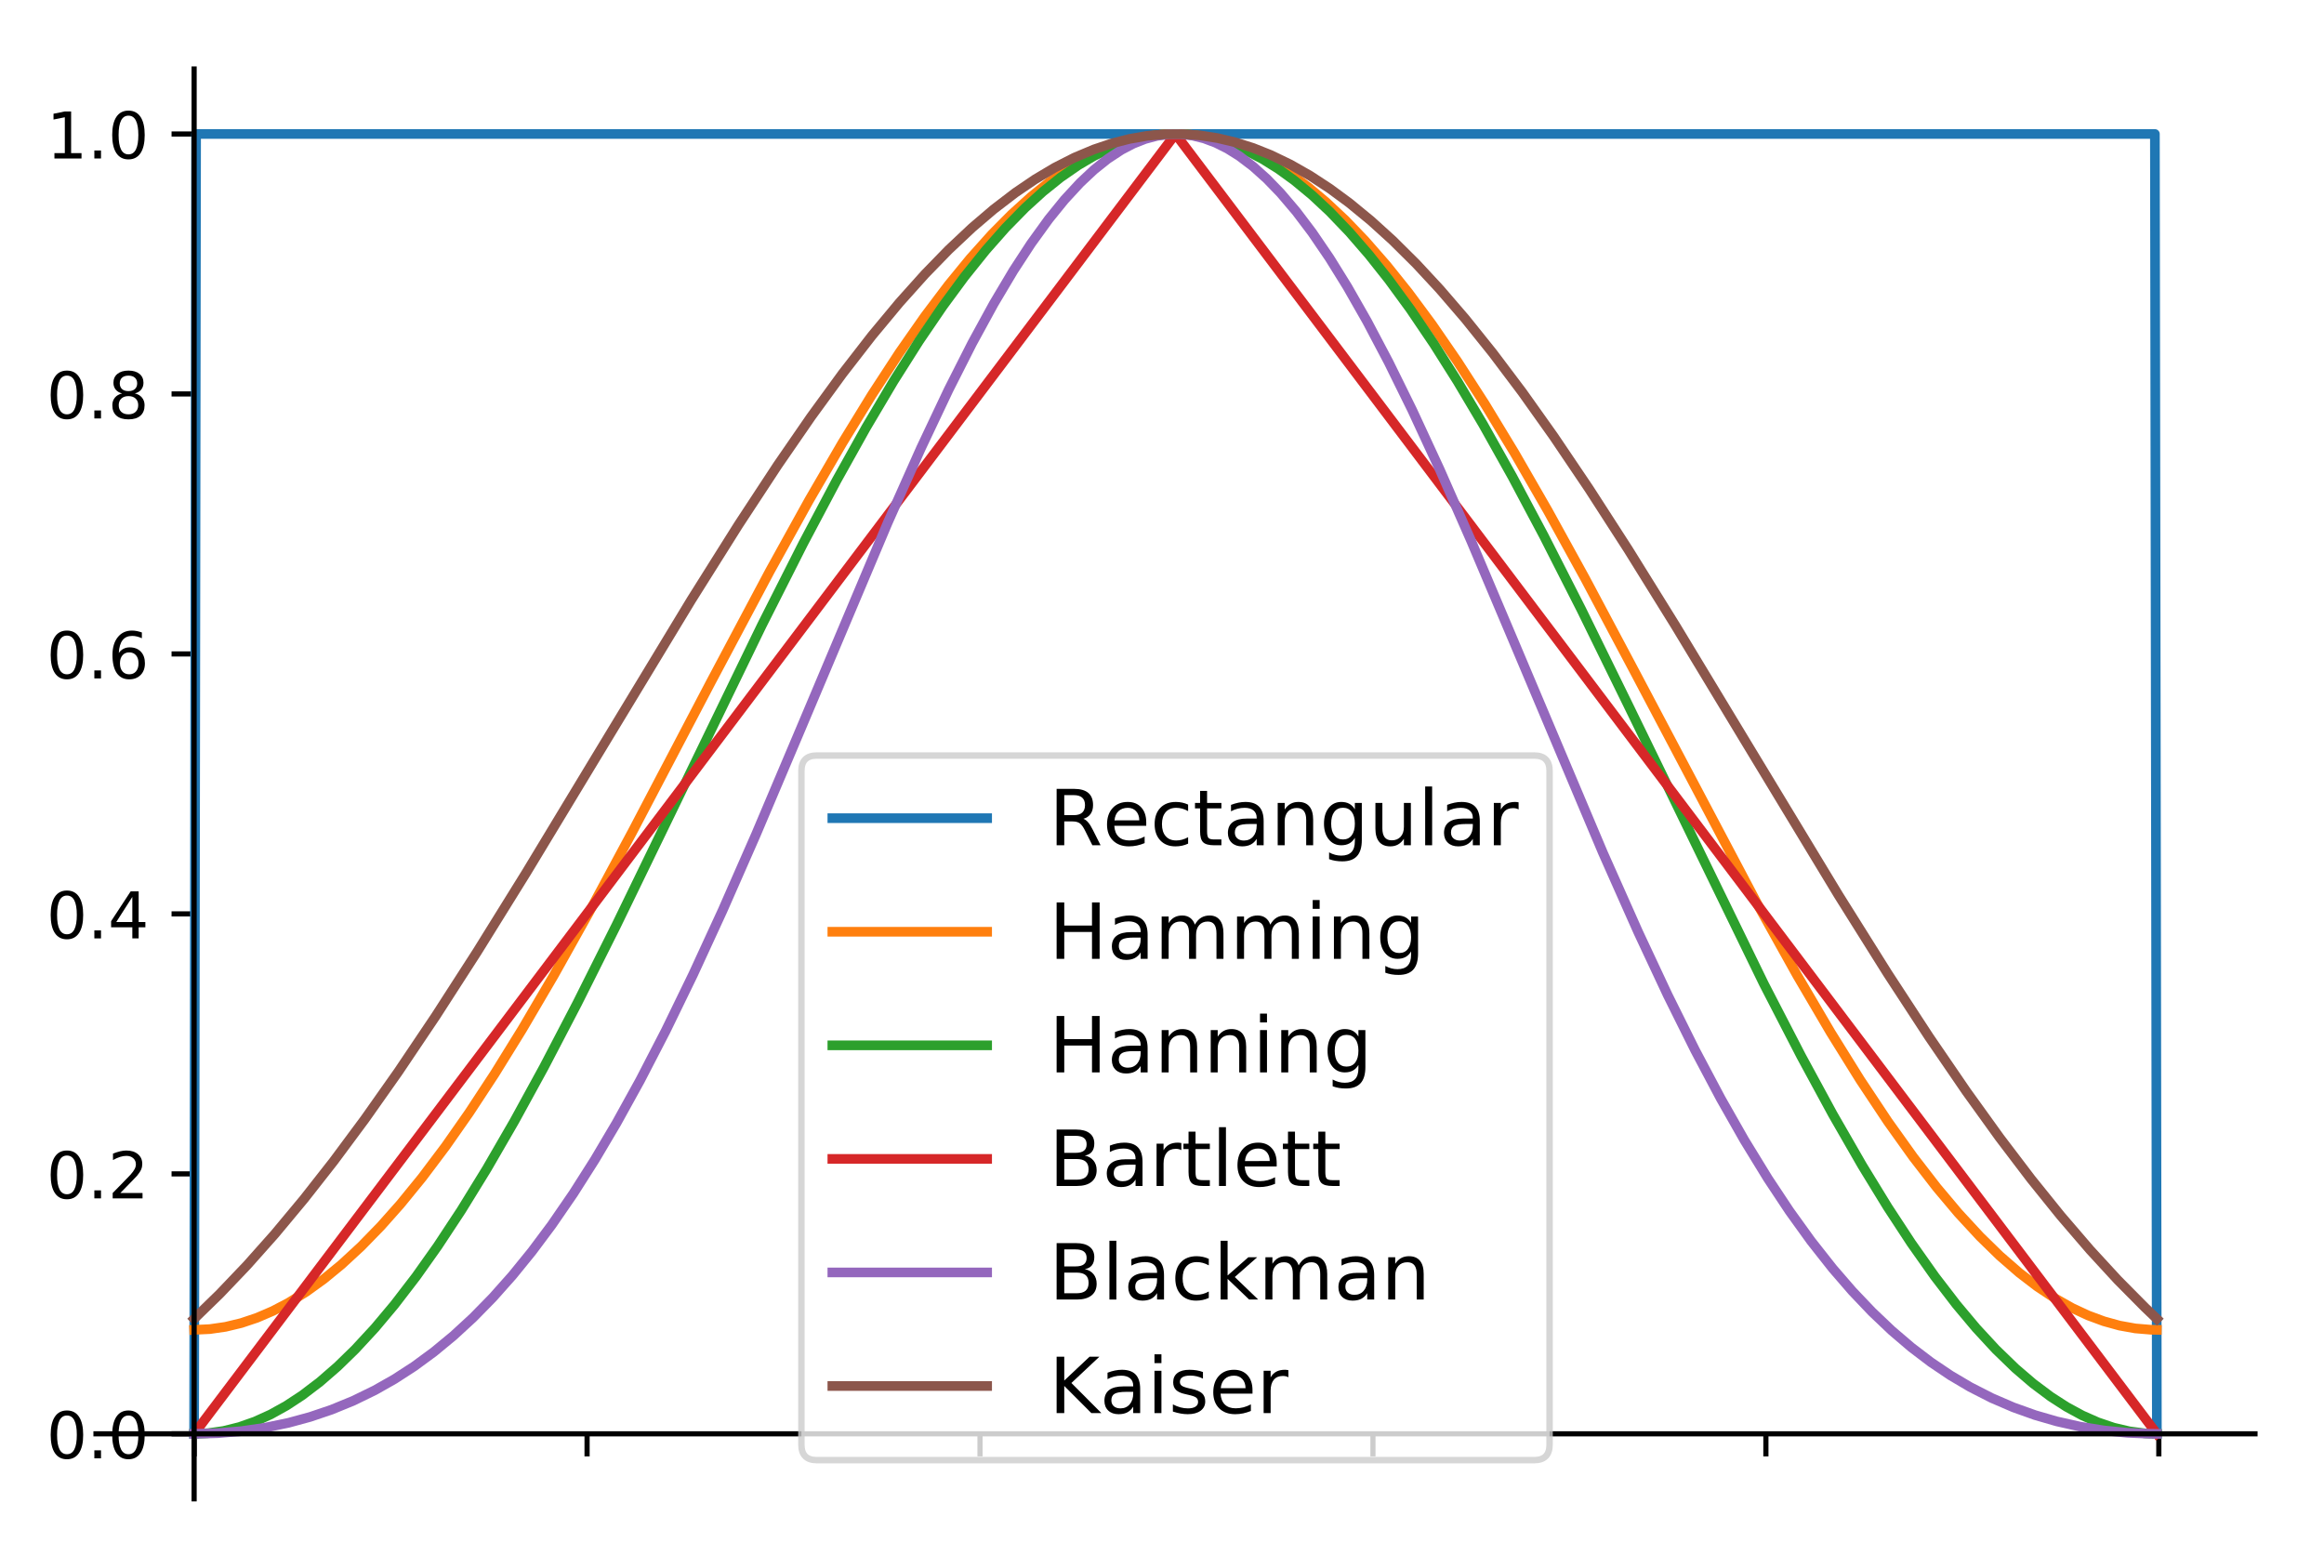 <?xml version="1.0" encoding="utf-8" standalone="no"?>
<!DOCTYPE svg PUBLIC "-//W3C//DTD SVG 1.1//EN"
  "http://www.w3.org/Graphics/SVG/1.1/DTD/svg11.dtd">
<!-- Created with matplotlib (https://matplotlib.org/) -->
<svg height="243.16pt" version="1.1" viewBox="0 0 360.385 243.16" width="360.385pt" xmlns="http://www.w3.org/2000/svg" xmlns:xlink="http://www.w3.org/1999/xlink">
 <defs>
  <style type="text/css">
*{stroke-linecap:butt;stroke-linejoin:round;}
  </style>
 </defs>
 <g id="figure_1">
  <g id="patch_1">
   <path d="M 0 243.16 
L 360.385 243.16 
L 360.385 0 
L 0 0 
z
" style="fill:#ffffff;"/>
  </g>
  <g id="axes_1">
   <g id="patch_2">
    <path d="M 14.885 232.46 
L 349.685 232.46 
L 349.685 10.7 
L 14.885 10.7 
z
" style="fill:#ffffff;"/>
   </g>
   <g id="matplotlib.axis_1">
    <g id="xtick_1">
     <g id="line2d_1">
      <defs>
       <path d="M 0 0 
L 0 3.5 
" id="md2cfae4eae" style="stroke:#000000;stroke-width:0.8;"/>
      </defs>
      <g>
       <use style="stroke:#000000;stroke-width:0.8;" x="30.103" xlink:href="#md2cfae4eae" y="222.38"/>
      </g>
     </g>
    </g>
    <g id="xtick_2">
     <g id="line2d_2">
      <g>
       <use style="stroke:#000000;stroke-width:0.8;" x="91.037" xlink:href="#md2cfae4eae" y="222.38"/>
      </g>
     </g>
    </g>
    <g id="xtick_3">
     <g id="line2d_3">
      <g>
       <use style="stroke:#000000;stroke-width:0.8;" x="151.97" xlink:href="#md2cfae4eae" y="222.38"/>
      </g>
     </g>
    </g>
    <g id="xtick_4">
     <g id="line2d_4">
      <g>
       <use style="stroke:#000000;stroke-width:0.8;" x="212.904" xlink:href="#md2cfae4eae" y="222.38"/>
      </g>
     </g>
    </g>
    <g id="xtick_5">
     <g id="line2d_5">
      <g>
       <use style="stroke:#000000;stroke-width:0.8;" x="273.838" xlink:href="#md2cfae4eae" y="222.38"/>
      </g>
     </g>
    </g>
    <g id="xtick_6">
     <g id="line2d_6">
      <g>
       <use style="stroke:#000000;stroke-width:0.8;" x="334.771" xlink:href="#md2cfae4eae" y="222.38"/>
      </g>
     </g>
    </g>
   </g>
   <g id="matplotlib.axis_2">
    <g id="ytick_1">
     <g id="line2d_7">
      <defs>
       <path d="M 0 0 
L -3.5 0 
" id="m1d6122460f" style="stroke:#000000;stroke-width:0.8;"/>
      </defs>
      <g>
       <use style="stroke:#000000;stroke-width:0.8;" x="30.103" xlink:href="#m1d6122460f" y="222.38"/>
      </g>
     </g>
     <g id="text_1">
      <!-- 0.0 -->
      <defs>
       <path d="M 31.781 66.406 
Q 24.172 66.406 20.328 58.906 
Q 16.5 51.422 16.5 36.375 
Q 16.5 21.391 20.328 13.891 
Q 24.172 6.391 31.781 6.391 
Q 39.453 6.391 43.281 13.891 
Q 47.125 21.391 47.125 36.375 
Q 47.125 51.422 43.281 58.906 
Q 39.453 66.406 31.781 66.406 
z
M 31.781 74.219 
Q 44.047 74.219 50.516 64.516 
Q 56.984 54.828 56.984 36.375 
Q 56.984 17.969 50.516 8.266 
Q 44.047 -1.422 31.781 -1.422 
Q 19.531 -1.422 13.062 8.266 
Q 6.594 17.969 6.594 36.375 
Q 6.594 54.828 13.062 64.516 
Q 19.531 74.219 31.781 74.219 
z
" id="DejaVuSans-48"/>
       <path d="M 10.688 12.406 
L 21 12.406 
L 21 0 
L 10.688 0 
z
" id="DejaVuSans-46"/>
      </defs>
      <g transform="translate(7.2 226.179)scale(0.1 -0.1)">
       <use xlink:href="#DejaVuSans-48"/>
       <use x="63.623" xlink:href="#DejaVuSans-46"/>
       <use x="95.41" xlink:href="#DejaVuSans-48"/>
      </g>
     </g>
    </g>
    <g id="ytick_2">
     <g id="line2d_8">
      <g>
       <use style="stroke:#000000;stroke-width:0.8;" x="30.103" xlink:href="#m1d6122460f" y="182.06"/>
      </g>
     </g>
     <g id="text_2">
      <!-- 0.2 -->
      <defs>
       <path d="M 19.188 8.297 
L 53.609 8.297 
L 53.609 0 
L 7.328 0 
L 7.328 8.297 
Q 12.938 14.109 22.625 23.891 
Q 32.328 33.688 34.812 36.531 
Q 39.547 41.844 41.422 45.531 
Q 43.312 49.219 43.312 52.781 
Q 43.312 58.594 39.234 62.25 
Q 35.156 65.922 28.609 65.922 
Q 23.969 65.922 18.812 64.312 
Q 13.672 62.703 7.812 59.422 
L 7.812 69.391 
Q 13.766 71.781 18.938 73 
Q 24.125 74.219 28.422 74.219 
Q 39.75 74.219 46.484 68.547 
Q 53.219 62.891 53.219 53.422 
Q 53.219 48.922 51.531 44.891 
Q 49.859 40.875 45.406 35.406 
Q 44.188 33.984 37.641 27.219 
Q 31.109 20.453 19.188 8.297 
z
" id="DejaVuSans-50"/>
      </defs>
      <g transform="translate(7.2 185.859)scale(0.1 -0.1)">
       <use xlink:href="#DejaVuSans-48"/>
       <use x="63.623" xlink:href="#DejaVuSans-46"/>
       <use x="95.41" xlink:href="#DejaVuSans-50"/>
      </g>
     </g>
    </g>
    <g id="ytick_3">
     <g id="line2d_9">
      <g>
       <use style="stroke:#000000;stroke-width:0.8;" x="30.103" xlink:href="#m1d6122460f" y="141.74"/>
      </g>
     </g>
     <g id="text_3">
      <!-- 0.4 -->
      <defs>
       <path d="M 37.797 64.312 
L 12.891 25.391 
L 37.797 25.391 
z
M 35.203 72.906 
L 47.609 72.906 
L 47.609 25.391 
L 58.016 25.391 
L 58.016 17.188 
L 47.609 17.188 
L 47.609 0 
L 37.797 0 
L 37.797 17.188 
L 4.891 17.188 
L 4.891 26.703 
z
" id="DejaVuSans-52"/>
      </defs>
      <g transform="translate(7.2 145.539)scale(0.1 -0.1)">
       <use xlink:href="#DejaVuSans-48"/>
       <use x="63.623" xlink:href="#DejaVuSans-46"/>
       <use x="95.41" xlink:href="#DejaVuSans-52"/>
      </g>
     </g>
    </g>
    <g id="ytick_4">
     <g id="line2d_10">
      <g>
       <use style="stroke:#000000;stroke-width:0.8;" x="30.103" xlink:href="#m1d6122460f" y="101.42"/>
      </g>
     </g>
     <g id="text_4">
      <!-- 0.6 -->
      <defs>
       <path d="M 33.016 40.375 
Q 26.375 40.375 22.484 35.828 
Q 18.609 31.297 18.609 23.391 
Q 18.609 15.531 22.484 10.953 
Q 26.375 6.391 33.016 6.391 
Q 39.656 6.391 43.531 10.953 
Q 47.406 15.531 47.406 23.391 
Q 47.406 31.297 43.531 35.828 
Q 39.656 40.375 33.016 40.375 
z
M 52.594 71.297 
L 52.594 62.312 
Q 48.875 64.062 45.094 64.984 
Q 41.312 65.922 37.594 65.922 
Q 27.828 65.922 22.672 59.328 
Q 17.531 52.734 16.797 39.406 
Q 19.672 43.656 24.016 45.922 
Q 28.375 48.188 33.594 48.188 
Q 44.578 48.188 50.953 41.516 
Q 57.328 34.859 57.328 23.391 
Q 57.328 12.156 50.688 5.359 
Q 44.047 -1.422 33.016 -1.422 
Q 20.359 -1.422 13.672 8.266 
Q 6.984 17.969 6.984 36.375 
Q 6.984 53.656 15.188 63.938 
Q 23.391 74.219 37.203 74.219 
Q 40.922 74.219 44.703 73.484 
Q 48.484 72.75 52.594 71.297 
z
" id="DejaVuSans-54"/>
      </defs>
      <g transform="translate(7.2 105.219)scale(0.1 -0.1)">
       <use xlink:href="#DejaVuSans-48"/>
       <use x="63.623" xlink:href="#DejaVuSans-46"/>
       <use x="95.41" xlink:href="#DejaVuSans-54"/>
      </g>
     </g>
    </g>
    <g id="ytick_5">
     <g id="line2d_11">
      <g>
       <use style="stroke:#000000;stroke-width:0.8;" x="30.103" xlink:href="#m1d6122460f" y="61.1"/>
      </g>
     </g>
     <g id="text_5">
      <!-- 0.8 -->
      <defs>
       <path d="M 31.781 34.625 
Q 24.75 34.625 20.719 30.859 
Q 16.703 27.094 16.703 20.516 
Q 16.703 13.922 20.719 10.156 
Q 24.75 6.391 31.781 6.391 
Q 38.812 6.391 42.859 10.172 
Q 46.922 13.969 46.922 20.516 
Q 46.922 27.094 42.891 30.859 
Q 38.875 34.625 31.781 34.625 
z
M 21.922 38.812 
Q 15.578 40.375 12.031 44.719 
Q 8.5 49.078 8.5 55.328 
Q 8.5 64.062 14.719 69.141 
Q 20.953 74.219 31.781 74.219 
Q 42.672 74.219 48.875 69.141 
Q 55.078 64.062 55.078 55.328 
Q 55.078 49.078 51.531 44.719 
Q 48 40.375 41.703 38.812 
Q 48.828 37.156 52.797 32.312 
Q 56.781 27.484 56.781 20.516 
Q 56.781 9.906 50.312 4.234 
Q 43.844 -1.422 31.781 -1.422 
Q 19.734 -1.422 13.25 4.234 
Q 6.781 9.906 6.781 20.516 
Q 6.781 27.484 10.781 32.312 
Q 14.797 37.156 21.922 38.812 
z
M 18.312 54.391 
Q 18.312 48.734 21.844 45.562 
Q 25.391 42.391 31.781 42.391 
Q 38.141 42.391 41.719 45.562 
Q 45.312 48.734 45.312 54.391 
Q 45.312 60.062 41.719 63.234 
Q 38.141 66.406 31.781 66.406 
Q 25.391 66.406 21.844 63.234 
Q 18.312 60.062 18.312 54.391 
z
" id="DejaVuSans-56"/>
      </defs>
      <g transform="translate(7.2 64.899)scale(0.1 -0.1)">
       <use xlink:href="#DejaVuSans-48"/>
       <use x="63.623" xlink:href="#DejaVuSans-46"/>
       <use x="95.41" xlink:href="#DejaVuSans-56"/>
      </g>
     </g>
    </g>
    <g id="ytick_6">
     <g id="line2d_12">
      <g>
       <use style="stroke:#000000;stroke-width:0.8;" x="30.103" xlink:href="#m1d6122460f" y="20.78"/>
      </g>
     </g>
     <g id="text_6">
      <!-- 1.0 -->
      <defs>
       <path d="M 12.406 8.297 
L 28.516 8.297 
L 28.516 63.922 
L 10.984 60.406 
L 10.984 69.391 
L 28.422 72.906 
L 38.281 72.906 
L 38.281 8.297 
L 54.391 8.297 
L 54.391 0 
L 12.406 0 
z
" id="DejaVuSans-49"/>
      </defs>
      <g transform="translate(7.2 24.579)scale(0.1 -0.1)">
       <use xlink:href="#DejaVuSans-49"/>
       <use x="63.623" xlink:href="#DejaVuSans-46"/>
       <use x="95.41" xlink:href="#DejaVuSans-48"/>
      </g>
     </g>
    </g>
   </g>
   <g id="line2d_13">
    <path clip-path="url(#pe3d2ee7e1f)" d="M 30.103 222.38 
L 30.408 20.78 
L 334.162 20.78 
L 334.467 222.38 
L 334.467 222.38 
" style="fill:none;stroke:#1f77b4;stroke-linecap:square;stroke-width:1.5;"/>
   </g>
   <g id="line2d_14">
    <path clip-path="url(#pe3d2ee7e1f)" d="M 30.103 206.252 
L 32.54 206.135 
L 34.978 205.783 
L 37.415 205.198 
L 39.853 204.38 
L 42.29 203.333 
L 44.727 202.058 
L 47.469 200.356 
L 50.211 198.376 
L 52.953 196.125 
L 56 193.313 
L 59.047 190.185 
L 62.093 186.754 
L 65.445 182.647 
L 69.101 177.789 
L 72.757 172.565 
L 76.717 166.528 
L 80.983 159.631 
L 85.857 151.315 
L 91.341 141.507 
L 98.044 129.045 
L 110.231 105.797 
L 119.371 88.6 
L 125.464 77.59 
L 130.644 68.672 
L 135.214 61.224 
L 139.479 54.692 
L 143.44 49.033 
L 147.096 44.191 
L 150.447 40.099 
L 153.798 36.358 
L 156.845 33.277 
L 159.892 30.514 
L 162.634 28.307 
L 165.376 26.373 
L 168.118 24.718 
L 170.555 23.485 
L 172.993 22.481 
L 175.43 21.707 
L 177.867 21.165 
L 180.305 20.857 
L 182.742 20.784 
L 185.179 20.945 
L 187.617 21.341 
L 190.054 21.97 
L 192.491 22.831 
L 194.929 23.921 
L 197.366 25.238 
L 200.108 26.987 
L 202.85 29.012 
L 205.592 31.309 
L 208.639 34.169 
L 211.685 37.343 
L 215.037 41.181 
L 218.388 45.366 
L 222.044 50.302 
L 226.005 56.055 
L 230.27 62.679 
L 234.84 70.211 
L 240.02 79.21 
L 245.808 89.725 
L 253.425 104.055 
L 272.619 140.392 
L 278.712 151.315 
L 283.892 160.136 
L 288.462 167.481 
L 292.727 173.904 
L 296.688 179.45 
L 300.344 184.18 
L 303.695 188.162 
L 307.047 191.787 
L 310.093 194.759 
L 313.14 197.409 
L 315.882 199.51 
L 318.624 201.336 
L 321.366 202.881 
L 323.803 204.014 
L 326.241 204.918 
L 328.678 205.591 
L 331.115 206.03 
L 333.553 206.235 
L 334.467 206.252 
L 334.467 206.252 
" style="fill:none;stroke:#ff7f0e;stroke-linecap:square;stroke-width:1.5;"/>
   </g>
   <g id="line2d_15">
    <path clip-path="url(#pe3d2ee7e1f)" d="M 30.103 222.38 
L 32.236 222.282 
L 34.673 221.932 
L 37.11 221.327 
L 39.548 220.47 
L 41.985 219.363 
L 44.423 218.008 
L 46.86 216.409 
L 49.602 214.323 
L 52.344 211.941 
L 55.086 209.269 
L 58.133 205.971 
L 61.179 202.339 
L 64.531 197.976 
L 67.882 193.248 
L 71.538 187.699 
L 75.499 181.264 
L 79.764 173.889 
L 84.334 165.54 
L 89.513 155.608 
L 95.607 143.436 
L 104.442 125.225 
L 118.152 96.948 
L 124.55 84.29 
L 129.73 74.509 
L 134.3 66.322 
L 138.565 59.122 
L 142.526 52.869 
L 146.182 47.504 
L 149.533 42.955 
L 152.884 38.783 
L 155.931 35.333 
L 158.978 32.224 
L 161.72 29.728 
L 164.462 27.526 
L 167.204 25.626 
L 169.641 24.194 
L 172.079 23.009 
L 174.516 22.074 
L 176.953 21.39 
L 179.391 20.96 
L 181.828 20.784 
L 183.961 20.84 
L 186.093 21.091 
L 188.531 21.617 
L 190.968 22.395 
L 193.405 23.424 
L 195.843 24.702 
L 198.28 26.225 
L 200.717 27.99 
L 203.459 30.258 
L 206.201 32.818 
L 209.248 35.996 
L 212.295 39.513 
L 215.341 43.354 
L 218.693 47.935 
L 222.349 53.335 
L 226.005 59.122 
L 229.966 65.793 
L 234.536 73.95 
L 239.41 83.115 
L 245.199 94.497 
L 252.511 109.406 
L 273.533 152.608 
L 279.322 163.82 
L 284.196 172.801 
L 288.767 180.752 
L 292.727 187.219 
L 296.383 192.8 
L 300.039 197.976 
L 303.391 202.339 
L 306.437 205.971 
L 309.484 209.269 
L 312.531 212.22 
L 315.273 214.57 
L 318.015 216.622 
L 320.452 218.191 
L 322.889 219.515 
L 325.327 220.591 
L 327.764 221.417 
L 330.201 221.989 
L 332.639 222.308 
L 334.467 222.38 
L 334.467 222.38 
" style="fill:none;stroke:#2ca02c;stroke-linecap:square;stroke-width:1.5;"/>
   </g>
   <g id="line2d_16">
    <path clip-path="url(#pe3d2ee7e1f)" d="M 30.103 222.38 
L 182.133 20.982 
L 182.437 20.982 
L 334.467 222.38 
L 334.467 222.38 
" style="fill:none;stroke:#d62728;stroke-linecap:square;stroke-width:1.5;"/>
   </g>
   <g id="line2d_17">
    <path clip-path="url(#pe3d2ee7e1f)" d="M 30.103 222.38 
L 33.759 222.276 
L 37.415 221.963 
L 41.071 221.433 
L 44.727 220.673 
L 48.079 219.761 
L 51.43 218.626 
L 54.781 217.252 
L 58.133 215.618 
L 61.179 213.89 
L 64.226 211.916 
L 67.273 209.678 
L 70.319 207.163 
L 73.366 204.357 
L 76.413 201.245 
L 79.459 197.819 
L 82.506 194.069 
L 85.553 189.989 
L 88.904 185.117 
L 92.255 179.844 
L 95.607 174.175 
L 99.263 167.554 
L 103.224 159.892 
L 107.489 151.119 
L 112.059 141.191 
L 117.238 129.405 
L 124.246 112.86 
L 137.651 81.088 
L 142.83 69.473 
L 147.096 60.458 
L 150.752 53.237 
L 154.103 47.103 
L 157.15 41.98 
L 159.892 37.776 
L 162.634 33.985 
L 165.071 30.982 
L 167.509 28.343 
L 169.641 26.342 
L 171.774 24.639 
L 173.907 23.239 
L 175.735 22.286 
L 177.563 21.564 
L 179.391 21.075 
L 181.219 20.82 
L 183.047 20.8 
L 184.875 21.016 
L 186.703 21.466 
L 188.531 22.15 
L 190.359 23.065 
L 192.187 24.208 
L 194.319 25.825 
L 196.452 27.741 
L 198.585 29.949 
L 201.022 32.817 
L 203.459 36.038 
L 206.201 40.062 
L 208.943 44.485 
L 211.99 49.83 
L 215.341 56.183 
L 218.997 63.61 
L 223.263 72.822 
L 228.138 83.902 
L 234.84 99.732 
L 248.55 132.221 
L 254.034 144.555 
L 258.604 154.311 
L 262.87 162.897 
L 266.83 170.367 
L 270.486 176.801 
L 274.142 182.77 
L 277.494 187.825 
L 280.845 192.477 
L 284.196 196.728 
L 287.243 200.251 
L 290.29 203.456 
L 293.337 206.353 
L 296.383 208.954 
L 299.43 211.273 
L 302.477 213.325 
L 305.523 215.125 
L 308.875 216.833 
L 312.226 218.276 
L 315.577 219.474 
L 318.929 220.445 
L 322.585 221.265 
L 326.241 221.851 
L 329.897 222.218 
L 333.553 222.374 
L 334.467 222.38 
L 334.467 222.38 
" style="fill:none;stroke:#9467bd;stroke-linecap:square;stroke-width:1.5;"/>
   </g>
   <g id="line2d_18">
    <path clip-path="url(#pe3d2ee7e1f)" d="M 30.103 204.542 
L 34.064 200.684 
L 38.329 196.21 
L 42.595 191.413 
L 47.165 185.927 
L 51.735 180.1 
L 56.609 173.531 
L 61.789 166.184 
L 67.577 157.573 
L 73.975 147.639 
L 81.592 135.374 
L 92.255 117.732 
L 107.184 93.073 
L 114.496 81.439 
L 120.59 72.155 
L 125.769 64.643 
L 130.644 57.953 
L 135.214 52.061 
L 139.479 46.932 
L 143.44 42.514 
L 147.096 38.753 
L 150.752 35.313 
L 154.103 32.454 
L 157.454 29.888 
L 160.501 27.819 
L 163.548 26.006 
L 166.595 24.455 
L 169.641 23.172 
L 172.383 22.25 
L 175.125 21.55 
L 177.867 21.073 
L 180.609 20.822 
L 183.351 20.797 
L 186.093 20.998 
L 188.835 21.424 
L 191.577 22.075 
L 194.319 22.948 
L 197.061 24.042 
L 200.108 25.513 
L 203.155 27.247 
L 206.201 29.241 
L 209.248 31.486 
L 212.599 34.24 
L 215.951 37.28 
L 219.607 40.909 
L 223.263 44.85 
L 227.224 49.45 
L 231.489 54.762 
L 236.059 60.831 
L 240.934 67.689 
L 246.418 75.816 
L 252.511 85.266 
L 259.823 97.04 
L 270.486 114.687 
L 285.11 138.847 
L 292.727 150.993 
L 299.125 160.791 
L 304.914 169.253 
L 310.093 176.448 
L 314.968 182.861 
L 319.538 188.531 
L 324.108 193.851 
L 328.373 198.488 
L 332.639 202.797 
L 334.467 204.542 
L 334.467 204.542 
" style="fill:none;stroke:#8c564b;stroke-linecap:square;stroke-width:1.5;"/>
   </g>
   <g id="patch_3">
    <path d="M 30.103 232.46 
L 30.103 10.7 
" style="fill:none;stroke:#000000;stroke-linecap:square;stroke-linejoin:miter;stroke-width:0.8;"/>
   </g>
   <g id="patch_4">
    <path d="M 349.685 232.46 
L 349.685 10.7 
" style="fill:none;"/>
   </g>
   <g id="patch_5">
    <path d="M 14.885 222.38 
L 349.685 222.38 
" style="fill:none;stroke:#000000;stroke-linecap:square;stroke-linejoin:miter;stroke-width:0.8;"/>
   </g>
   <g id="patch_6">
    <path d="M 14.885 10.7 
L 349.685 10.7 
" style="fill:none;"/>
   </g>
   <g id="legend_1">
    <g id="patch_7">
     <path d="M 126.675 226.46 
L 237.895 226.46 
Q 240.295 226.46 240.295 224.06 
L 240.295 119.578 
Q 240.295 117.177 237.895 117.177 
L 126.675 117.177 
Q 124.275 117.177 124.275 119.578 
L 124.275 224.06 
Q 124.275 226.46 126.675 226.46 
z
" style="fill:#ffffff;opacity:0.8;stroke:#cccccc;stroke-linejoin:miter;"/>
    </g>
    <g id="line2d_19">
     <path d="M 129.075 126.896 
L 153.075 126.896 
" style="fill:none;stroke:#1f77b4;stroke-linecap:square;stroke-width:1.5;"/>
    </g>
    <g id="line2d_20"/>
    <g id="text_7">
     <!-- Rectangular -->
     <defs>
      <path d="M 44.391 34.188 
Q 47.562 33.109 50.562 29.594 
Q 53.562 26.078 56.594 19.922 
L 66.609 0 
L 56 0 
L 46.688 18.703 
Q 43.062 26.031 39.672 28.422 
Q 36.281 30.812 30.422 30.812 
L 19.672 30.812 
L 19.672 0 
L 9.812 0 
L 9.812 72.906 
L 32.078 72.906 
Q 44.578 72.906 50.734 67.672 
Q 56.891 62.453 56.891 51.906 
Q 56.891 45.016 53.688 40.469 
Q 50.484 35.938 44.391 34.188 
z
M 19.672 64.797 
L 19.672 38.922 
L 32.078 38.922 
Q 39.203 38.922 42.844 42.219 
Q 46.484 45.516 46.484 51.906 
Q 46.484 58.297 42.844 61.547 
Q 39.203 64.797 32.078 64.797 
z
" id="DejaVuSans-82"/>
      <path d="M 56.203 29.594 
L 56.203 25.203 
L 14.891 25.203 
Q 15.484 15.922 20.484 11.062 
Q 25.484 6.203 34.422 6.203 
Q 39.594 6.203 44.453 7.469 
Q 49.312 8.734 54.109 11.281 
L 54.109 2.781 
Q 49.266 0.734 44.188 -0.344 
Q 39.109 -1.422 33.891 -1.422 
Q 20.797 -1.422 13.156 6.188 
Q 5.516 13.812 5.516 26.812 
Q 5.516 40.234 12.766 48.109 
Q 20.016 56 32.328 56 
Q 43.359 56 49.781 48.891 
Q 56.203 41.797 56.203 29.594 
z
M 47.219 32.234 
Q 47.125 39.594 43.094 43.984 
Q 39.062 48.391 32.422 48.391 
Q 24.906 48.391 20.391 44.141 
Q 15.875 39.891 15.188 32.172 
z
" id="DejaVuSans-101"/>
      <path d="M 48.781 52.594 
L 48.781 44.188 
Q 44.969 46.297 41.141 47.344 
Q 37.312 48.391 33.406 48.391 
Q 24.656 48.391 19.812 42.844 
Q 14.984 37.312 14.984 27.297 
Q 14.984 17.281 19.812 11.734 
Q 24.656 6.203 33.406 6.203 
Q 37.312 6.203 41.141 7.25 
Q 44.969 8.297 48.781 10.406 
L 48.781 2.094 
Q 45.016 0.344 40.984 -0.531 
Q 36.969 -1.422 32.422 -1.422 
Q 20.062 -1.422 12.781 6.344 
Q 5.516 14.109 5.516 27.297 
Q 5.516 40.672 12.859 48.328 
Q 20.219 56 33.016 56 
Q 37.156 56 41.109 55.141 
Q 45.062 54.297 48.781 52.594 
z
" id="DejaVuSans-99"/>
      <path d="M 18.312 70.219 
L 18.312 54.688 
L 36.812 54.688 
L 36.812 47.703 
L 18.312 47.703 
L 18.312 18.016 
Q 18.312 11.328 20.141 9.422 
Q 21.969 7.516 27.594 7.516 
L 36.812 7.516 
L 36.812 0 
L 27.594 0 
Q 17.188 0 13.234 3.875 
Q 9.281 7.766 9.281 18.016 
L 9.281 47.703 
L 2.688 47.703 
L 2.688 54.688 
L 9.281 54.688 
L 9.281 70.219 
z
" id="DejaVuSans-116"/>
      <path d="M 34.281 27.484 
Q 23.391 27.484 19.188 25 
Q 14.984 22.516 14.984 16.5 
Q 14.984 11.719 18.141 8.906 
Q 21.297 6.109 26.703 6.109 
Q 34.188 6.109 38.703 11.406 
Q 43.219 16.703 43.219 25.484 
L 43.219 27.484 
z
M 52.203 31.203 
L 52.203 0 
L 43.219 0 
L 43.219 8.297 
Q 40.141 3.328 35.547 0.953 
Q 30.953 -1.422 24.312 -1.422 
Q 15.922 -1.422 10.953 3.297 
Q 6 8.016 6 15.922 
Q 6 25.141 12.172 29.828 
Q 18.359 34.516 30.609 34.516 
L 43.219 34.516 
L 43.219 35.406 
Q 43.219 41.609 39.141 45 
Q 35.062 48.391 27.688 48.391 
Q 23 48.391 18.547 47.266 
Q 14.109 46.141 10.016 43.891 
L 10.016 52.203 
Q 14.938 54.109 19.578 55.047 
Q 24.219 56 28.609 56 
Q 40.484 56 46.344 49.844 
Q 52.203 43.703 52.203 31.203 
z
" id="DejaVuSans-97"/>
      <path d="M 54.891 33.016 
L 54.891 0 
L 45.906 0 
L 45.906 32.719 
Q 45.906 40.484 42.875 44.328 
Q 39.844 48.188 33.797 48.188 
Q 26.516 48.188 22.312 43.547 
Q 18.109 38.922 18.109 30.906 
L 18.109 0 
L 9.078 0 
L 9.078 54.688 
L 18.109 54.688 
L 18.109 46.188 
Q 21.344 51.125 25.703 53.562 
Q 30.078 56 35.797 56 
Q 45.219 56 50.047 50.172 
Q 54.891 44.344 54.891 33.016 
z
" id="DejaVuSans-110"/>
      <path d="M 45.406 27.984 
Q 45.406 37.75 41.375 43.109 
Q 37.359 48.484 30.078 48.484 
Q 22.859 48.484 18.828 43.109 
Q 14.797 37.75 14.797 27.984 
Q 14.797 18.266 18.828 12.891 
Q 22.859 7.516 30.078 7.516 
Q 37.359 7.516 41.375 12.891 
Q 45.406 18.266 45.406 27.984 
z
M 54.391 6.781 
Q 54.391 -7.172 48.188 -13.984 
Q 42 -20.797 29.203 -20.797 
Q 24.469 -20.797 20.266 -20.094 
Q 16.062 -19.391 12.109 -17.922 
L 12.109 -9.188 
Q 16.062 -11.328 19.922 -12.344 
Q 23.781 -13.375 27.781 -13.375 
Q 36.625 -13.375 41.016 -8.766 
Q 45.406 -4.156 45.406 5.172 
L 45.406 9.625 
Q 42.625 4.781 38.281 2.391 
Q 33.938 0 27.875 0 
Q 17.828 0 11.672 7.656 
Q 5.516 15.328 5.516 27.984 
Q 5.516 40.672 11.672 48.328 
Q 17.828 56 27.875 56 
Q 33.938 56 38.281 53.609 
Q 42.625 51.219 45.406 46.391 
L 45.406 54.688 
L 54.391 54.688 
z
" id="DejaVuSans-103"/>
      <path d="M 8.5 21.578 
L 8.5 54.688 
L 17.484 54.688 
L 17.484 21.922 
Q 17.484 14.156 20.5 10.266 
Q 23.531 6.391 29.594 6.391 
Q 36.859 6.391 41.078 11.031 
Q 45.312 15.672 45.312 23.688 
L 45.312 54.688 
L 54.297 54.688 
L 54.297 0 
L 45.312 0 
L 45.312 8.406 
Q 42.047 3.422 37.719 1 
Q 33.406 -1.422 27.688 -1.422 
Q 18.266 -1.422 13.375 4.438 
Q 8.5 10.297 8.5 21.578 
z
M 31.109 56 
z
" id="DejaVuSans-117"/>
      <path d="M 9.422 75.984 
L 18.406 75.984 
L 18.406 0 
L 9.422 0 
z
" id="DejaVuSans-108"/>
      <path d="M 41.109 46.297 
Q 39.594 47.172 37.812 47.578 
Q 36.031 48 33.891 48 
Q 26.266 48 22.188 43.047 
Q 18.109 38.094 18.109 28.812 
L 18.109 0 
L 9.078 0 
L 9.078 54.688 
L 18.109 54.688 
L 18.109 46.188 
Q 20.953 51.172 25.484 53.578 
Q 30.031 56 36.531 56 
Q 37.453 56 38.578 55.875 
Q 39.703 55.766 41.062 55.516 
z
" id="DejaVuSans-114"/>
     </defs>
     <g transform="translate(162.675 131.096)scale(0.12 -0.12)">
      <use xlink:href="#DejaVuSans-82"/>
      <use x="69.42" xlink:href="#DejaVuSans-101"/>
      <use x="130.943" xlink:href="#DejaVuSans-99"/>
      <use x="185.924" xlink:href="#DejaVuSans-116"/>
      <use x="225.133" xlink:href="#DejaVuSans-97"/>
      <use x="286.412" xlink:href="#DejaVuSans-110"/>
      <use x="349.791" xlink:href="#DejaVuSans-103"/>
      <use x="413.268" xlink:href="#DejaVuSans-117"/>
      <use x="476.646" xlink:href="#DejaVuSans-108"/>
      <use x="504.43" xlink:href="#DejaVuSans-97"/>
      <use x="565.709" xlink:href="#DejaVuSans-114"/>
     </g>
    </g>
    <g id="line2d_21">
     <path d="M 129.075 144.509 
L 153.075 144.509 
" style="fill:none;stroke:#ff7f0e;stroke-linecap:square;stroke-width:1.5;"/>
    </g>
    <g id="line2d_22"/>
    <g id="text_8">
     <!-- Hamming -->
     <defs>
      <path d="M 9.812 72.906 
L 19.672 72.906 
L 19.672 43.016 
L 55.516 43.016 
L 55.516 72.906 
L 65.375 72.906 
L 65.375 0 
L 55.516 0 
L 55.516 34.719 
L 19.672 34.719 
L 19.672 0 
L 9.812 0 
z
" id="DejaVuSans-72"/>
      <path d="M 52 44.188 
Q 55.375 50.25 60.062 53.125 
Q 64.75 56 71.094 56 
Q 79.641 56 84.281 50.016 
Q 88.922 44.047 88.922 33.016 
L 88.922 0 
L 79.891 0 
L 79.891 32.719 
Q 79.891 40.578 77.094 44.375 
Q 74.312 48.188 68.609 48.188 
Q 61.625 48.188 57.562 43.547 
Q 53.516 38.922 53.516 30.906 
L 53.516 0 
L 44.484 0 
L 44.484 32.719 
Q 44.484 40.625 41.703 44.406 
Q 38.922 48.188 33.109 48.188 
Q 26.219 48.188 22.156 43.531 
Q 18.109 38.875 18.109 30.906 
L 18.109 0 
L 9.078 0 
L 9.078 54.688 
L 18.109 54.688 
L 18.109 46.188 
Q 21.188 51.219 25.484 53.609 
Q 29.781 56 35.688 56 
Q 41.656 56 45.828 52.969 
Q 50 49.953 52 44.188 
z
" id="DejaVuSans-109"/>
      <path d="M 9.422 54.688 
L 18.406 54.688 
L 18.406 0 
L 9.422 0 
z
M 9.422 75.984 
L 18.406 75.984 
L 18.406 64.594 
L 9.422 64.594 
z
" id="DejaVuSans-105"/>
     </defs>
     <g transform="translate(162.675 148.709)scale(0.12 -0.12)">
      <use xlink:href="#DejaVuSans-72"/>
      <use x="75.195" xlink:href="#DejaVuSans-97"/>
      <use x="136.475" xlink:href="#DejaVuSans-109"/>
      <use x="233.887" xlink:href="#DejaVuSans-109"/>
      <use x="331.299" xlink:href="#DejaVuSans-105"/>
      <use x="359.082" xlink:href="#DejaVuSans-110"/>
      <use x="422.461" xlink:href="#DejaVuSans-103"/>
     </g>
    </g>
    <g id="line2d_23">
     <path d="M 129.075 162.123 
L 153.075 162.123 
" style="fill:none;stroke:#2ca02c;stroke-linecap:square;stroke-width:1.5;"/>
    </g>
    <g id="line2d_24"/>
    <g id="text_9">
     <!-- Hanning -->
     <g transform="translate(162.675 166.323)scale(0.12 -0.12)">
      <use xlink:href="#DejaVuSans-72"/>
      <use x="75.195" xlink:href="#DejaVuSans-97"/>
      <use x="136.475" xlink:href="#DejaVuSans-110"/>
      <use x="199.854" xlink:href="#DejaVuSans-110"/>
      <use x="263.232" xlink:href="#DejaVuSans-105"/>
      <use x="291.016" xlink:href="#DejaVuSans-110"/>
      <use x="354.395" xlink:href="#DejaVuSans-103"/>
     </g>
    </g>
    <g id="line2d_25">
     <path d="M 129.075 179.737 
L 153.075 179.737 
" style="fill:none;stroke:#d62728;stroke-linecap:square;stroke-width:1.5;"/>
    </g>
    <g id="line2d_26"/>
    <g id="text_10">
     <!-- Bartlett -->
     <defs>
      <path d="M 19.672 34.812 
L 19.672 8.109 
L 35.5 8.109 
Q 43.453 8.109 47.281 11.406 
Q 51.125 14.703 51.125 21.484 
Q 51.125 28.328 47.281 31.562 
Q 43.453 34.812 35.5 34.812 
z
M 19.672 64.797 
L 19.672 42.828 
L 34.281 42.828 
Q 41.5 42.828 45.031 45.531 
Q 48.578 48.25 48.578 53.812 
Q 48.578 59.328 45.031 62.062 
Q 41.5 64.797 34.281 64.797 
z
M 9.812 72.906 
L 35.016 72.906 
Q 46.297 72.906 52.391 68.219 
Q 58.5 63.531 58.5 54.891 
Q 58.5 48.188 55.375 44.234 
Q 52.25 40.281 46.188 39.312 
Q 53.469 37.75 57.5 32.781 
Q 61.531 27.828 61.531 20.406 
Q 61.531 10.641 54.891 5.312 
Q 48.25 0 35.984 0 
L 9.812 0 
z
" id="DejaVuSans-66"/>
     </defs>
     <g transform="translate(162.675 183.937)scale(0.12 -0.12)">
      <use xlink:href="#DejaVuSans-66"/>
      <use x="68.604" xlink:href="#DejaVuSans-97"/>
      <use x="129.883" xlink:href="#DejaVuSans-114"/>
      <use x="170.996" xlink:href="#DejaVuSans-116"/>
      <use x="210.205" xlink:href="#DejaVuSans-108"/>
      <use x="237.988" xlink:href="#DejaVuSans-101"/>
      <use x="299.512" xlink:href="#DejaVuSans-116"/>
      <use x="338.721" xlink:href="#DejaVuSans-116"/>
     </g>
    </g>
    <g id="line2d_27">
     <path d="M 129.075 197.351 
L 153.075 197.351 
" style="fill:none;stroke:#9467bd;stroke-linecap:square;stroke-width:1.5;"/>
    </g>
    <g id="line2d_28"/>
    <g id="text_11">
     <!-- Blackman -->
     <defs>
      <path d="M 9.078 75.984 
L 18.109 75.984 
L 18.109 31.109 
L 44.922 54.688 
L 56.391 54.688 
L 27.391 29.109 
L 57.625 0 
L 45.906 0 
L 18.109 26.703 
L 18.109 0 
L 9.078 0 
z
" id="DejaVuSans-107"/>
     </defs>
     <g transform="translate(162.675 201.551)scale(0.12 -0.12)">
      <use xlink:href="#DejaVuSans-66"/>
      <use x="68.604" xlink:href="#DejaVuSans-108"/>
      <use x="96.387" xlink:href="#DejaVuSans-97"/>
      <use x="157.666" xlink:href="#DejaVuSans-99"/>
      <use x="212.646" xlink:href="#DejaVuSans-107"/>
      <use x="270.557" xlink:href="#DejaVuSans-109"/>
      <use x="367.969" xlink:href="#DejaVuSans-97"/>
      <use x="429.248" xlink:href="#DejaVuSans-110"/>
     </g>
    </g>
    <g id="line2d_29">
     <path d="M 129.075 214.964 
L 153.075 214.964 
" style="fill:none;stroke:#8c564b;stroke-linecap:square;stroke-width:1.5;"/>
    </g>
    <g id="line2d_30"/>
    <g id="text_12">
     <!-- Kaiser -->
     <defs>
      <path d="M 9.812 72.906 
L 19.672 72.906 
L 19.672 42.094 
L 52.391 72.906 
L 65.094 72.906 
L 28.906 38.922 
L 67.672 0 
L 54.688 0 
L 19.672 35.109 
L 19.672 0 
L 9.812 0 
z
" id="DejaVuSans-75"/>
      <path d="M 44.281 53.078 
L 44.281 44.578 
Q 40.484 46.531 36.375 47.5 
Q 32.281 48.484 27.875 48.484 
Q 21.188 48.484 17.844 46.438 
Q 14.5 44.391 14.5 40.281 
Q 14.5 37.156 16.891 35.375 
Q 19.281 33.594 26.516 31.984 
L 29.594 31.297 
Q 39.156 29.25 43.188 25.516 
Q 47.219 21.781 47.219 15.094 
Q 47.219 7.469 41.188 3.016 
Q 35.156 -1.422 24.609 -1.422 
Q 20.219 -1.422 15.453 -0.562 
Q 10.688 0.297 5.422 2 
L 5.422 11.281 
Q 10.406 8.688 15.234 7.391 
Q 20.062 6.109 24.812 6.109 
Q 31.156 6.109 34.562 8.281 
Q 37.984 10.453 37.984 14.406 
Q 37.984 18.062 35.516 20.016 
Q 33.062 21.969 24.703 23.781 
L 21.578 24.516 
Q 13.234 26.266 9.516 29.906 
Q 5.812 33.547 5.812 39.891 
Q 5.812 47.609 11.281 51.797 
Q 16.75 56 26.812 56 
Q 31.781 56 36.172 55.266 
Q 40.578 54.547 44.281 53.078 
z
" id="DejaVuSans-115"/>
     </defs>
     <g transform="translate(162.675 219.164)scale(0.12 -0.12)">
      <use xlink:href="#DejaVuSans-75"/>
      <use x="65.561" xlink:href="#DejaVuSans-97"/>
      <use x="126.84" xlink:href="#DejaVuSans-105"/>
      <use x="154.623" xlink:href="#DejaVuSans-115"/>
      <use x="206.723" xlink:href="#DejaVuSans-101"/>
      <use x="268.246" xlink:href="#DejaVuSans-114"/>
     </g>
    </g>
   </g>
  </g>
 </g>
 <defs>
  <clipPath id="pe3d2ee7e1f">
   <rect height="221.76" width="334.8" x="14.885" y="10.7"/>
  </clipPath>
 </defs>
</svg>
